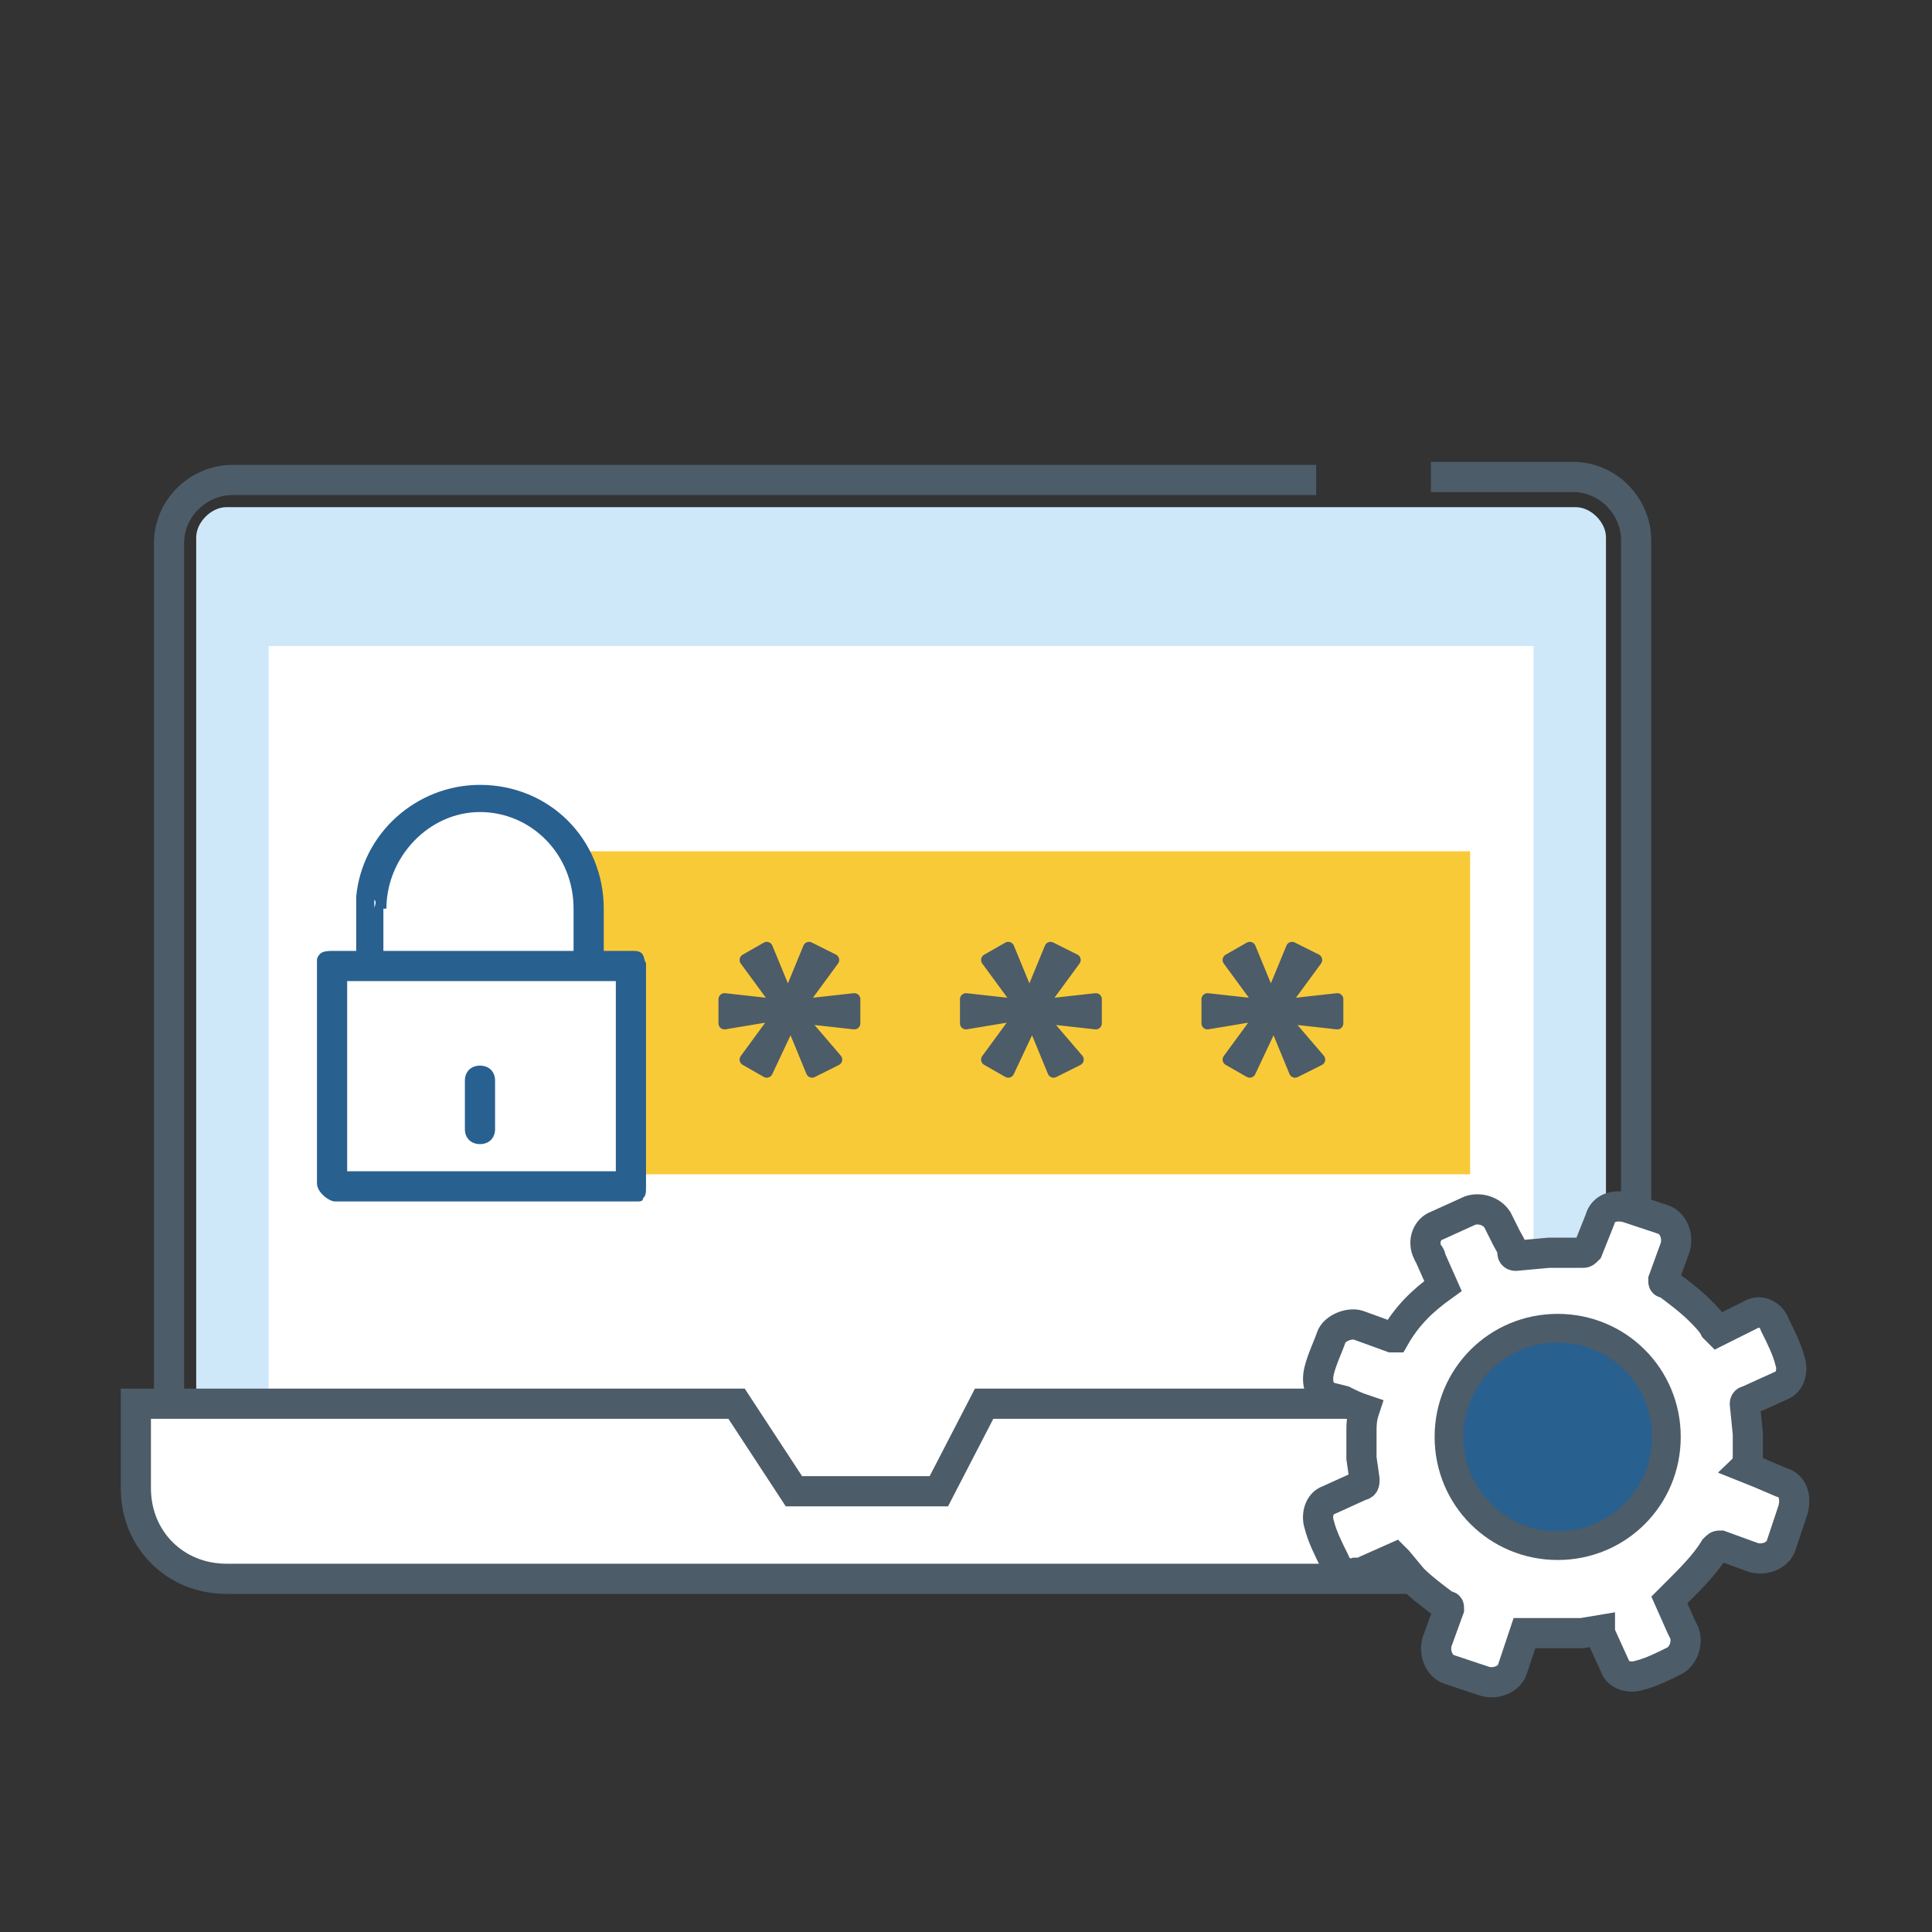 <svg xmlns="http://www.w3.org/2000/svg" viewBox="0 0 64 64" enable-background="new 0 0 64 64"><rect x="0" y="0" width="64" height="64" fill="#333333" stroke="none"/><path fill="#CEE8FA" d="M52.2 50.4h-44.7c-.5 0-1-.5-1-1v-31.6c0-.5.5-1 1-1h44.7c.5 0 1 .5 1 1v31.6c0 .5-.4 1-1 1z"/><g stroke="#4C5C68" stroke-miterlimit="10" fill="none"><path d="M47.4 15.8h4.7c1.2 0 2.1 1 2.1 2.1v31.2c0 1.2-1 2.1-2.1 2.1h-44.4c-1.2 0-2.1-1-2.1-2.1v-31.1c0-1.2 1-2.1 2.1-2.1h35.9M7.5 49.2c0 .1.1.2.2.2h44.4c.1 0 .2-.1.2-.2"/></g><path fill="#fff" d="M8.9 21.4h41.9v28.3h-41.9z"/><path fill="#fff" stroke="#4C5C68" stroke-miterlimit="10" d="M24.4 46.5h-19.9v2.8c0 1.7 1.3 3 3 3h45.5c1.7 0 3-1.3 3-3v-2.8h-23.4l-1.5 2.9h-4.8l-1.9-2.9z"/><path fill="#fff" d="M57.9 48.2c0 .1 0 .3-.1.4l.5.2.7.3c.4.1.5.5.4.9l-.4 1.2c-.1.3-.5.5-.9.4l-1.1-.4c-.1 0-.1 0-.2.1-.3.5-.8 1-1.2 1.4l-.3.3.4.9.1.2c.1.3 0 .7-.3.9-.4.2-.8.4-1.2.5-.3.1-.7 0-.8-.3l-.5-1.1v-.1l-.6.1h-1.9l-.3.9-.1.3c-.1.3-.5.5-.9.4l-1.2-.4c-.3-.1-.5-.5-.4-.9l.4-1.1c0-.1 0-.1-.1-.1-.4-.3-.8-.6-1.1-.9l-.5-.6-.1-.1-.9.4c-.1.1-.3.1-.4.1-.3.1-.6-.1-.7-.4-.2-.4-.4-.8-.5-1.2-.1-.3 0-.7.3-.8l1.1-.5c.1 0 .1-.1.1-.2l-.1-.7v-.8c0-.3 0-.5.1-.8-.3-.1-.5-.2-.7-.3l-.4-.1c-.4-.1-.5-.5-.4-.9.1-.4.3-.8.4-1.1.1-.3.6-.5.9-.4l1.1.4h.1c.4-.7.9-1.2 1.6-1.7l-.4-.9c0-.1-.1-.2-.1-.2-.2-.4 0-.8.3-.9l1.1-.5c.3-.1.7 0 .9.3l.3.6c.1.2.2.3.2.5 0 .1.1.1.1.1l1.1-.1h1.1c.1 0 .1 0 .2-.1l.4-1c.1-.4.5-.5.9-.4l1.2.4c.3.1.5.5.4.9l-.4 1.1c0 .1 0 .1.1.1.4.3.8.6 1.1.9.2.2.4.4.5.6l.1.1.6-.3.6-.3c.3-.1.6.1.7.4.2.4.4.8.5 1.2.1.3 0 .7-.3.8l-1.1.5s-.1 0-.1.1l.1 1v.7zm-6.4-5.2c-2.5 0-4.5 2.1-4.5 4.6 0 2.5 2.1 4.6 4.6 4.6 2.6 0 4.6-2 4.6-4.6-.1-2.5-2.1-4.6-4.7-4.6z"/><path fill="#fff" stroke="#4C5C68" stroke-miterlimit="10" d="M57.9 48.2c0 .1 0 .3-.1.4l.5.2.7.3c.4.1.5.5.4.9l-.4 1.2c-.1.3-.5.5-.9.4l-1.1-.4c-.1 0-.1 0-.2.1-.3.5-.8 1-1.2 1.4l-.3.3.4.9.1.2c.1.3 0 .7-.3.9-.4.2-.8.4-1.2.5-.3.1-.7 0-.8-.3l-.5-1.1v-.1l-.6.1h-1.9l-.3.9-.1.3c-.1.3-.5.5-.9.4l-1.2-.4c-.3-.1-.5-.5-.4-.9l.4-1.1c0-.1 0-.1-.1-.1-.4-.3-.8-.6-1.1-.9l-.5-.6-.1-.1-.9.4c-.1.1-.3.1-.4.1-.3.1-.6-.1-.7-.4-.2-.4-.4-.8-.5-1.2-.1-.3 0-.7.3-.8l1.1-.5c.1 0 .1-.1.1-.2l-.1-.7v-.8c0-.3 0-.5.1-.8-.3-.1-.5-.2-.7-.3l-.4-.1c-.4-.1-.5-.5-.4-.9.1-.4.3-.8.4-1.1.1-.3.6-.5.9-.4l1.1.4h.1c.4-.7.9-1.2 1.6-1.7l-.4-.9c0-.1-.1-.2-.1-.2-.2-.4 0-.8.3-.9l1.1-.5c.3-.1.7 0 .9.3l.3.6c.1.2.2.3.2.5 0 .1.1.1.1.1l1.1-.1h1.1c.1 0 .1 0 .2-.1l.4-1c.1-.4.5-.5.9-.4l1.2.4c.3.1.5.5.4.9l-.4 1.1c0 .1 0 .1.1.1.4.3.8.6 1.1.9.2.2.4.4.5.6l.1.1.6-.3.6-.3c.3-.1.6.1.7.4.2.4.4.8.5 1.2.1.3 0 .7-.3.8l-1.1.5s-.1 0-.1.1l.1 1v.7z"/><path fill="#286090" stroke="#4C5C68" stroke-width=".953" stroke-linecap="round" stroke-linejoin="round" stroke-miterlimit="10" d="M51.6 44c2 0 3.6 1.6 3.6 3.6s-1.6 3.6-3.6 3.6-3.6-1.6-3.6-3.6 1.6-3.6 3.6-3.6z"/><path fill="#F9CA38" d="M17.2 28.2h31.5v10.7h-31.5z"/><path fill="#4C5C68" stroke="#4C5C68" stroke-width=".4" stroke-linecap="round" stroke-linejoin="round" stroke-miterlimit="10" d="M19.6 31.8l-1.1 1.5 1.8-.2v.8l-1.8-.2 1.2 1.4-.8.4-.7-1.7-.8 1.7-.7-.4 1.1-1.5-1.8.3v-.8l1.8.2-1.1-1.5.7-.4.7 1.7.7-1.7.8.4zm8 0l-1.1 1.5 1.8-.2v.8l-1.8-.2 1.2 1.4-.8.4-.7-1.7-.8 1.7-.7-.4 1.1-1.5-1.8.3v-.8l1.8.2-1.1-1.5.7-.4.7 1.7.7-1.7.8.4zm8 0l-1.1 1.5 1.8-.2v.8l-1.8-.2 1.2 1.4-.8.4-.7-1.7-.8 1.7-.7-.4 1.1-1.5-1.8.3v-.8l1.8.2-1.1-1.5.7-.4.7 1.7.7-1.7.8.4zm8 0l-1.1 1.5 1.8-.2v.8l-1.8-.2 1.2 1.4-.8.4-.7-1.7-.8 1.7-.7-.4 1.1-1.5-1.8.3v-.8l1.8.2-1.1-1.5.7-.4.7 1.7.7-1.7.8.4z"/><path fill="#fff" d="M19.4 31.9h-6.8v-1.9c0-1.8 1.4-3.2 3.2-3.2h.4c1.8 0 3.2 1.4 3.2 3.2v1.9zm-8.3.2h9.4v6.8h-9.4z"/><path d="M21 31.5h-1v-1.4c0-2.3-1.8-4.1-4.1-4.1-2.1 0-3.9 1.6-4.1 3.7v1.8h-.8c-.1 0-.3 0-.4.1 0 0-.1.1-.1.2v7.4c0 .3.4.6.6.6h10c.1 0 .2 0 .2-.1.1-.1.1-.2.1-.4v-7.4c-.1-.1 0-.4-.4-.4zm-8.2-1.4c0-1.7 1.4-3.2 3.1-3.2s3.1 1.4 3.1 3.2v1.4h-6.3v-1.4zm-.4 0v-.3c.1.1 0 .2 0 .3zm-.9 2.4h8.9v6.3h-8.9v-6.3zm4.4 2.8c-.3 0-.5.2-.5.5v1.6c0 .3.2.5.5.5s.5-.2.5-.5v-1.6c0-.3-.2-.5-.5-.5z" fill="#286090"/></svg>